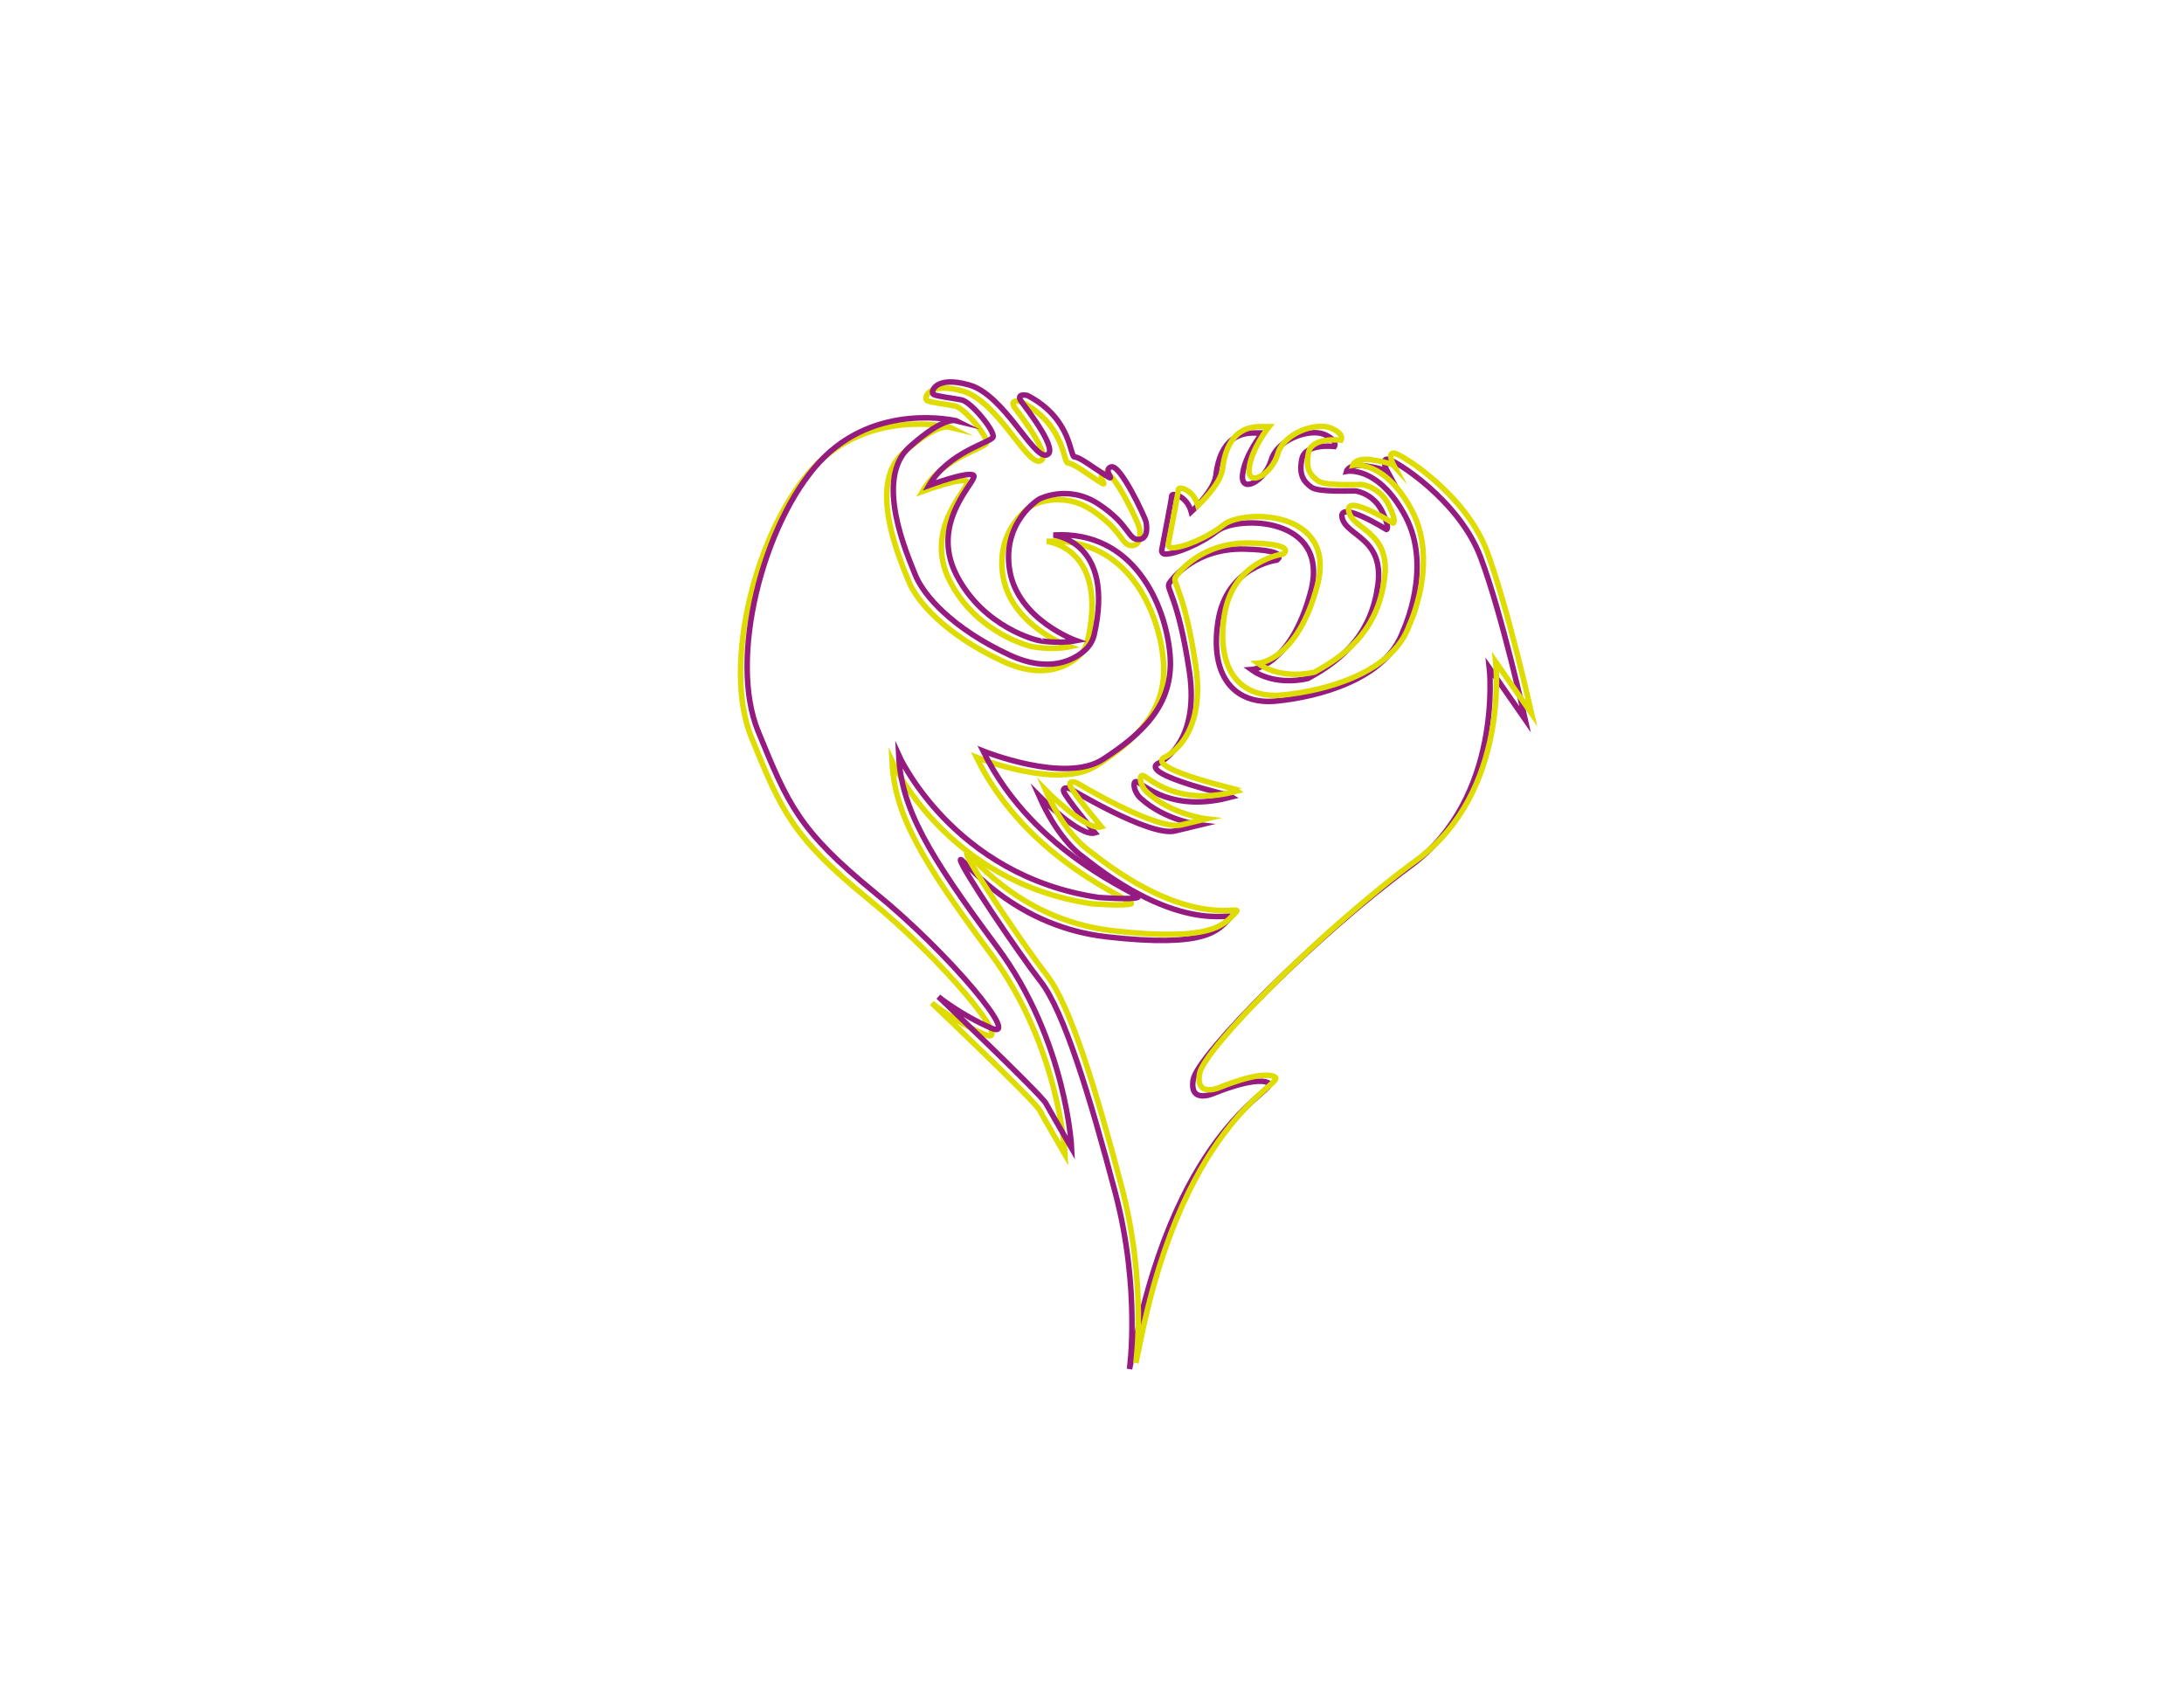 <?xml version="1.0" encoding="utf-8"?>
<!-- Generator: Adobe Illustrator 22.1.0, SVG Export Plug-In . SVG Version: 6.00 Build 0)  -->
<svg version="1.1" id="Capa_2" xmlns="http://www.w3.org/2000/svg" xmlns:xlink="http://www.w3.org/1999/xlink" x="0px" y="0px"
	 viewBox="0 0 792 612" style="enable-background:new 0 0 792 612;" xml:space="preserve">
<style type="text/css">
	.st0{fill:none;stroke:#951B81;stroke-width:2;stroke-miterlimit:10;}
	.st1{fill:none;stroke:#DEDC00;stroke-width:2;stroke-miterlimit:10;}
</style>
<path class="st0" d="M422.5,200.9c-0.8,0-1.4-0.8-1.2-1.5c0.7-3.9,3.6-18.4,3.6-19.6c0-1.3,5.5-0.1,7.1,5.8c0,0,8.2-7.6,8.9-13.1
	s2.8-15.8,14.2-15.5l2.7,0c0,0-6.4,7.9-7.2,15.1c-0.8,7.2,8.2,2.3,10.4-5.3s14-11.5,19.2-9.3c5.2,2.2,3.7,4.4,3.7,4.4
	s-10.7-1.3-11.8,4.6c-1.2,5.9,0.8,8.2,3.5,10.2c2.7,1.9,14.7,1.2,15.8,1.3c1.2,0.1,7,1.4,9.9,7.6s1.5,6.4,1.5,6.4
	s-17.5-10.9-16.1-4.3c1.4,6.7,15.2,7.2,13,24.2c-2.2,17-11.6,26.7-25.4,34.1c0,0-11.6,3.2-20.5-3.2c0,0,14.2-0.8,21.5-28.2
	c7.3-27.4-26.5-27.8-34-22C435.2,197.4,426,201,422.5,200.9z"/>
<path class="st0" d="M419.6,277c0,0,15.8-6.3,11.7-33.6s-8.6-29.9-7.3-31.9s9.8-12.8,27.2-12.4c17.4,0.4,11.8,4,11.8,4
	s-18.2,2.2-21.3,22.2s6,30.4,21.2,28.9c15.2-1.5,39.8-7.9,45.9-25.4c0,0,10.8-22.8,0.9-41.5s-21.4-16.4-21.4-16.4s0.8-3,7.3-1.9
	c6.6,1,7.6,2.1,7.6,2.1s-2.6-4.8,0-4.6s25.9,14.8,33.7,35.5s16.2,58.9,16.2,58.9l-13-18.7c0,0,5.1,47.1-28.6,71.8
	s-77.3,68.6-78.8,77.5c-1.5,8.9,7.3,5,7.3,5s14.9-6.3,19.9-3.9c5,2.4-32.2,13.4-48.8,96.7l-1.5,7.1c0,0,4.1-28.9-5.2-64.1
	c-9.3-35.2-18.6-65.6-27-76.4c-8.4-10.8-28.7-41-29.1-44s16.8,23.7,53.1,27.8s40.2-2.4,44.3-6.5c4.1-4.1-14.3,7.9-51.8-21.6
	c-0.6-0.4-1.1-0.9-1.7-1.3c-1.8-1.3-9.1-7.4-15.4-21.7c0,0,14.9,15.1,20.3,13.4c0,0-11-13.2-11.4-15.1c-0.4-1.9,2.4-0.9,2.4-0.9
	s28.9,17.5,38,15.3c9.1-2.2,9.1-2.2,9.1-2.2s-12.7-1.5-21.6-9.7c-1.2-1.1-2-2.6-2.3-4.2c-0.1-1,0-1.8,0.7-1.8
	c1.7,0,10.6,10.4,30.7,6.5l4.5-1.1C447,288.6,414.1,281.2,419.6,277z"/>
<path class="st1" d="M387.9,234.5c0,0-20.9-7.4-24.1-25.2s10.6-26.1,10.6-26.1s10.4-5.6,21.6,1.8c11.2,7.4,10.6,12.8,14.4,12.8
	s3.1-5.2,2.7-6.7c-0.4-1.6-9.2-20.7-12.6-19.6s2.7,6.1-2.2,2.9s-9.2-6.5-11-6.5c-1.8,0-0.9-13.9-17.1-22.3c0,0-4.7-1.1-2,2.5
	s13.7,18,8.8,19.1s-15.3-21.8-27.9-25.4s-14.2,2.7-13,3.4c1.1,0.7,6.7,1.3,10.2,2c3.5,0.7,12.3,11.5,11.4,13.5
	c-0.9,2-16.2,5.4-23.2,17.5c0,0,14.6-5.4,16.2-3.6c1.6,1.8-16.2,16.6-6.3,36s29.6,23.8,29.6,23.8S381.2,235.9,387.9,234.5z"/>
<path class="st1" d="M379.6,196.3c0,0,22.5,2.2,14.8,36.1c-0.5,2.2-1.7,4.2-3.4,5.7c-4.1,3.6-13,8.4-27.3,1.7
	c-20.7-9.6-31.2-21.6-34.2-29.1c-3-7.5-15-34.7-2.1-46.3c12.9-11.6,17.1-9.5,17.1-9.5s-29.4-7.2-49.8,15
	c-20.4,22.2-33,71.1-22.2,97.5c10.8,26.4,14.7,36,42.3,58.5c27.6,22.5,53.4,54,42.3,49.2c-11.1-4.8-19.2-11.4-19.2-11.4
	s37.2,35.4,39,38.7c1.8,3.3,9.3,16.2,9.3,16.2s-1.8-39-27-72.9s-34.8-50.4-35.7-69.6c0,0,19.6,43.8,72.5,51.6c0,0,12.1,0.9,14.2,0
	c2.1-0.9-37.5-15-56.1-53.1c0,0,29.7,12,43.5,3c13.8-9,25.8-19.5,24.3-37.8S408.7,194.5,379.6,196.3z"/>
<path class="st1" d="M424.9,198.6c-0.8,0-1.4-0.8-1.2-1.5c0.7-3.9,3.6-18.4,3.6-19.6c0-1.3,5.5-0.1,7.1,5.8c0,0,8.2-7.6,8.9-13.1
	s2.8-15.8,14.2-15.5l2.7,0c0,0-6.4,7.9-7.2,15.1c-0.8,7.2,8.2,2.3,10.4-5.3c2.2-7.6,14-11.5,19.2-9.3c5.2,2.2,3.7,4.4,3.7,4.4
	s-10.7-1.3-11.8,4.6c-1.2,5.9,0.8,8.2,3.5,10.2c2.7,1.9,14.7,1.2,15.8,1.3c1.2,0.1,7,1.4,9.9,7.6c3,6.2,1.5,6.4,1.5,6.4
	s-17.5-10.9-16.1-4.3c1.4,6.7,15.2,7.2,13,24.2c-2.2,17-11.6,26.7-25.4,34.1c0,0-11.6,3.2-20.5-3.2c0,0,14.2-0.8,21.5-28.2
	c7.3-27.4-26.5-27.8-34-22C437.6,195.2,428.4,198.8,424.9,198.6z"/>
<path class="st1" d="M421.9,274.8c0,0,15.8-6.3,11.7-33.6c-4.1-27.3-8.6-29.9-7.3-31.9c1.3-2.1,9.8-12.8,27.2-12.4
	c17.4,0.4,11.8,4,11.8,4s-18.2,2.2-21.3,22.2c-3.1,20,6,30.4,21.2,28.9c15.2-1.5,39.8-7.9,45.9-25.4c0,0,10.8-22.8,0.9-41.5
	c-9.9-18.7-21.4-16.4-21.4-16.4s0.8-3,7.3-1.9c6.6,1,7.6,2.1,7.6,2.1s-2.6-4.8,0-4.6s25.9,14.8,33.7,35.5
	c7.7,20.8,16.2,58.9,16.2,58.9l-13-18.7c0,0,5.1,47.1-28.6,71.8c-33.7,24.6-77.3,68.6-78.8,77.5c-1.5,8.9,7.3,5,7.3,5
	s14.9-6.3,19.9-3.9c5,2.4-32.2,13.4-48.8,96.7l-1.5,7.1c0,0,4.1-28.9-5.2-64.1c-9.3-35.2-18.6-65.6-27-76.4
	c-8.4-10.8-28.7-41-29.1-44s16.8,23.7,53.1,27.8c36.3,4.1,40.2-2.4,44.3-6.5c4.1-4.1-14.3,7.9-51.8-21.6c-0.6-0.4-1.1-0.9-1.7-1.3
	c-1.8-1.3-9.1-7.4-15.4-21.7c0,0,14.9,15.1,20.3,13.4c0,0-11-13.2-11.4-15.1c-0.4-1.9,2.4-0.9,2.4-0.9s28.9,17.5,38,15.3
	s9.1-2.2,9.1-2.2s-12.7-1.5-21.6-9.7c-1.2-1.1-2-2.6-2.3-4.2c-0.1-1,0-1.8,0.7-1.8c1.7,0,10.6,10.4,30.7,6.5l4.5-1.1
	C449.4,286.4,416.5,279,421.9,274.8z"/>
<path class="st0" d="M390.3,232.3c0,0-20.9-7.4-24.1-25.2c-3.1-17.8,10.6-26.1,10.6-26.1s10.4-5.6,21.6,1.8
	c11.2,7.4,10.6,12.8,14.4,12.8s3.1-5.2,2.7-6.7s-9.2-20.7-12.6-19.6c-3.4,1.1,2.7,6.1-2.2,2.9c-4.9-3.1-9.2-6.5-11-6.5
	s-0.9-13.9-17.1-22.3c0,0-4.7-1.1-2,2.5s13.7,18,8.8,19.1s-15.3-21.8-27.9-25.4c-12.6-3.6-14.2,2.7-13,3.4c1.1,0.7,6.7,1.3,10.2,2
	c3.5,0.7,12.3,11.5,11.4,13.5c-0.9,2-16.2,5.4-23.2,17.5c0,0,14.6-5.4,16.2-3.6s-16.2,16.6-6.3,36s29.6,23.8,29.6,23.8
	S383.5,233.6,390.3,232.3z"/>
<path class="st0" d="M382,194c0,0,22.5,2.2,14.8,36.1c-0.5,2.2-1.7,4.2-3.4,5.7c-4.1,3.6-13,8.4-27.3,1.7
	c-20.7-9.6-31.2-21.6-34.2-29.1c-3-7.5-15-34.7-2.1-46.3c12.9-11.6,17.1-9.5,17.1-9.5s-29.4-7.2-49.8,15
	c-20.4,22.2-33,71.1-22.2,97.5c10.8,26.4,14.7,36,42.3,58.5c27.6,22.5,53.4,54,42.3,49.2c-11.1-4.8-19.2-11.4-19.2-11.4
	s37.2,35.4,39,38.7s9.3,16.2,9.3,16.2s-1.8-39-27-72.9c-25.2-33.9-34.8-50.4-35.7-69.6c0,0,19.6,43.8,72.5,51.6c0,0,12.1,0.9,14.2,0
	c2.1-0.9-37.5-15-56.1-53.1c0,0,29.7,12,43.5,3s25.8-19.5,24.3-37.8C422.8,219.3,411.1,192.2,382,194z"/>
</svg>
